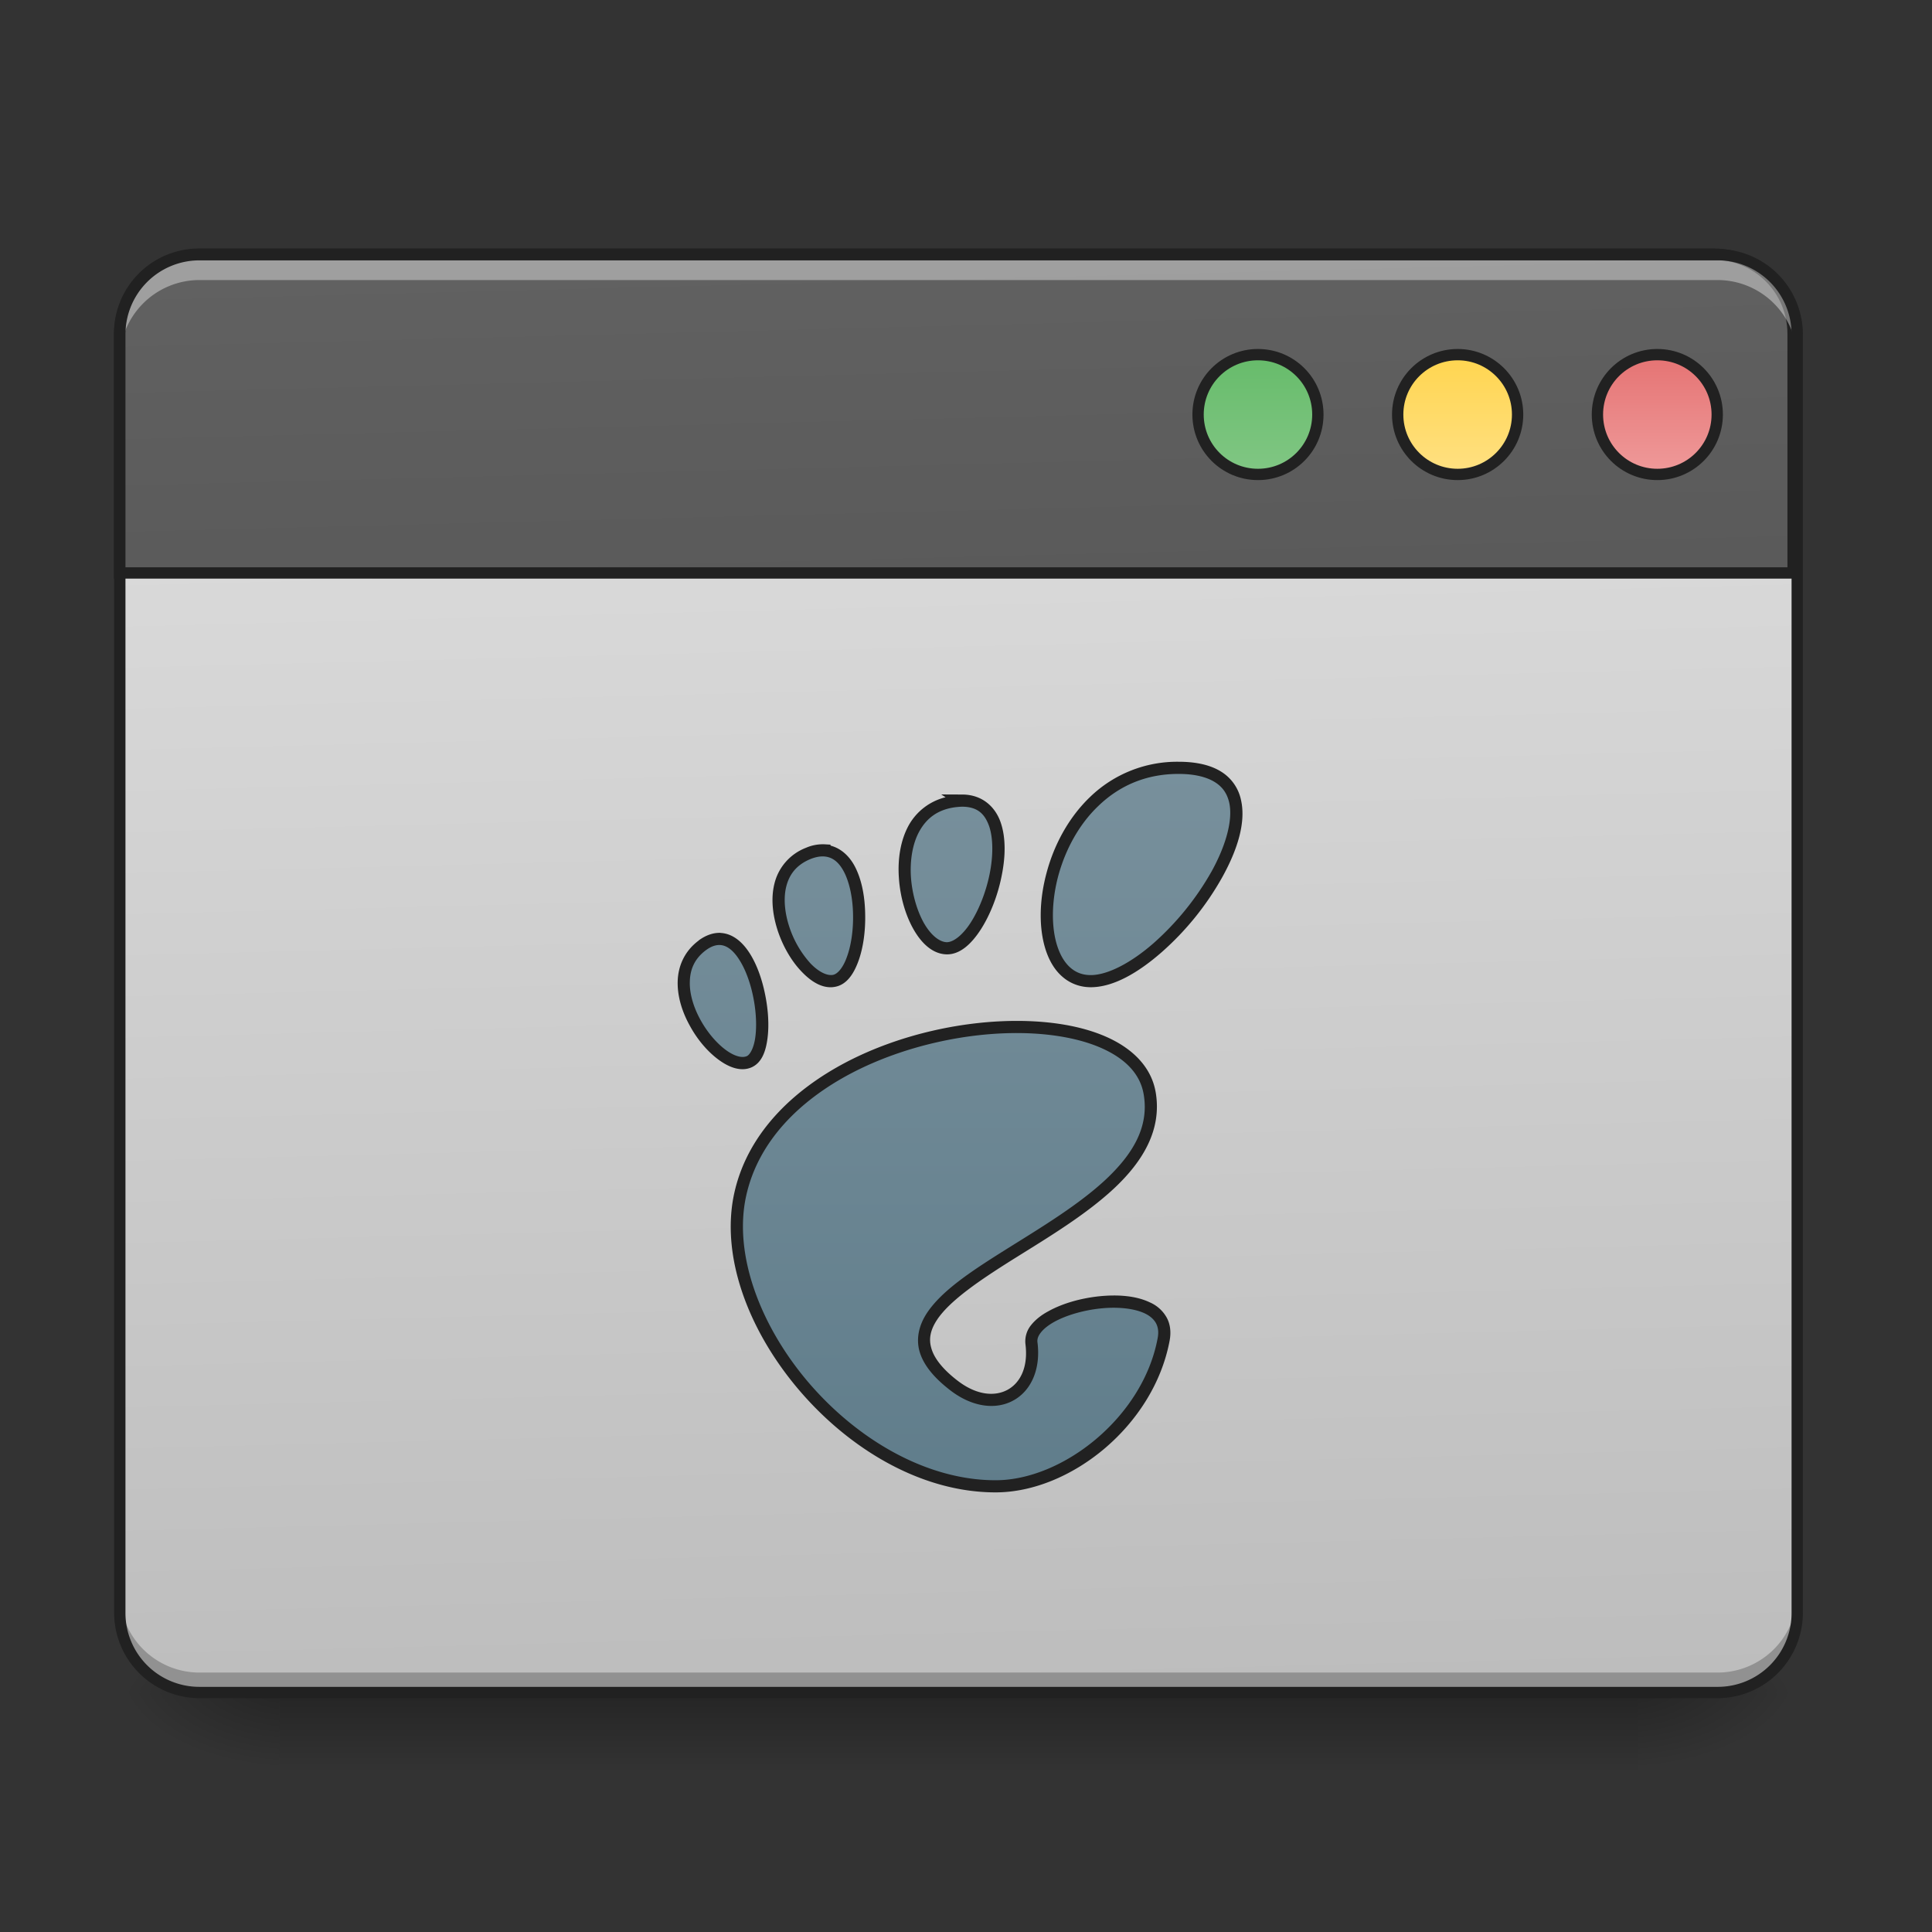 <svg xmlns="http://www.w3.org/2000/svg" width="64pt" height="64pt" viewBox="0 0 64 64"><rect x="0" y="0" width="64" height="64" fill="#333333" stroke="none"/><defs><linearGradient id="a" gradientUnits="userSpaceOnUse" x1="254" y1="233.5" x2="254" y2="254.667" gradientTransform="translate(0 26.878) scale(.125)"><stop offset="0" stop-opacity=".275"/><stop offset="1" stop-opacity="0"/></linearGradient><radialGradient id="b" gradientUnits="userSpaceOnUse" cx="450.909" cy="189.579" fx="450.909" fy="189.579" r="21.167" gradientTransform="matrix(0 -.156 -.281 0 106.907 127.19)"><stop offset="0" stop-opacity=".314"/><stop offset=".222" stop-opacity=".275"/><stop offset="1" stop-opacity="0"/></radialGradient><radialGradient id="c" gradientUnits="userSpaceOnUse" cx="450.909" cy="189.579" fx="450.909" fy="189.579" r="21.167" gradientTransform="matrix(0 .156 .281 0 -43.401 -15.055)"><stop offset="0" stop-opacity=".314"/><stop offset=".222" stop-opacity=".275"/><stop offset="1" stop-opacity="0"/></radialGradient><radialGradient id="d" gradientUnits="userSpaceOnUse" cx="450.909" cy="189.579" fx="450.909" fy="189.579" r="21.167" gradientTransform="matrix(0 -.156 .281 0 -43.401 127.19)"><stop offset="0" stop-opacity=".314"/><stop offset=".222" stop-opacity=".275"/><stop offset="1" stop-opacity="0"/></radialGradient><radialGradient id="e" gradientUnits="userSpaceOnUse" cx="450.909" cy="189.579" fx="450.909" fy="189.579" r="21.167" gradientTransform="matrix(0 .156 -.281 0 106.907 -15.055)"><stop offset="0" stop-opacity=".314"/><stop offset=".222" stop-opacity=".275"/><stop offset="1" stop-opacity="0"/></radialGradient><linearGradient id="f" gradientUnits="userSpaceOnUse" x1="306.917" y1="-25.792" x2="305.955" y2="-135.329" gradientTransform="matrix(.151 0 0 .435 -11.708 67.283)"><stop offset="0" stop-color="#bdbdbd"/><stop offset="1" stop-color="#e0e0e0"/></linearGradient><linearGradient id="g" gradientUnits="userSpaceOnUse" x1="306.917" y1="-25.792" x2="305.955" y2="-135.329" gradientTransform="matrix(4.556 0 0 13.146 -353.973 2034.18)"><stop offset="0" stop-color="#424242"/><stop offset="1" stop-color="#616161"/></linearGradient><linearGradient id="h" gradientUnits="userSpaceOnUse" x1="349.25" y1="-158.083" x2="349.25" y2="-115.75" gradientTransform="matrix(.75 0 0 .75 71.438 -2.48)"><stop offset="0" stop-color="#66bb6a"/><stop offset="1" stop-color="#81c784"/></linearGradient><linearGradient id="i" gradientUnits="userSpaceOnUse" x1="349.25" y1="-158.083" x2="349.25" y2="-115.75" gradientTransform="matrix(.75 0 0 .75 124.354 -2.479)"><stop offset="0" stop-color="#ffd54f"/><stop offset="1" stop-color="#ffe082"/></linearGradient><linearGradient id="j" gradientUnits="userSpaceOnUse" x1="349.25" y1="-158.083" x2="349.25" y2="-115.75" gradientTransform="matrix(.75 0 0 .75 177.27 -2.48)"><stop offset="0" stop-color="#e57373"/><stop offset="1" stop-color="#ef9a9a"/></linearGradient><linearGradient id="k" gradientUnits="userSpaceOnUse" x1="234.777" y1="-38.283" x2="234.777" y2="141.634" gradientTransform="matrix(.134 0 0 .134 -2.536 30.444)"><stop offset="0" stop-color="#78909c"/><stop offset="1" stop-color="#607d8b"/></linearGradient></defs><path d="M9.262 56.066h44.984v2.649H9.262zm0 0" fill="url(#a)"/><path d="M54.246 56.066h5.29v-2.644h-5.29zm0 0" fill="url(#b)"/><path d="M9.262 56.066H3.969v2.649h5.293zm0 0" fill="url(#c)"/><path d="M9.262 56.066H3.969v-2.644h5.293zm0 0" fill="url(#d)"/><path d="M54.246 56.066h5.29v2.649h-5.29zm0 0" fill="url(#e)"/><path d="M6.613 8.438h50.278a2.645 2.645 0 0 1 2.644 2.648v42.336a2.644 2.644 0 0 1-2.644 2.644H6.613a2.644 2.644 0 0 1-2.644-2.644V11.086a2.645 2.645 0 0 1 2.644-2.649zm0 0" fill="url(#f)"/><path d="M6.613 56.094a2.639 2.639 0 0 1-2.644-2.645v-.687a2.639 2.639 0 0 0 2.644 2.644h50.278a2.639 2.639 0 0 0 2.644-2.644v.687a2.639 2.639 0 0 1-2.644 2.645zm0 0" fill-opacity=".235"/><path d="M199.942 255.094c-44.288 0-79.953 35.666-79.953 80.07v239.978h1679.957V335.165c0-44.405-35.666-80.071-79.953-80.071zm0 0" transform="scale(.033)" fill="url(#g)" stroke-width="11.339" stroke-linecap="round" stroke="#212121"/><path d="M6.613 8.59a2.64 2.64 0 0 0-2.644 2.648v.688a2.64 2.64 0 0 1 2.644-2.649h50.278a2.64 2.64 0 0 1 2.644 2.649v-.688a2.64 2.64 0 0 0-2.644-2.648zm0 0" fill="#fff" fill-opacity=".392"/><path d="M6.613 8.25a2.832 2.832 0 0 0-2.832 2.836v42.336a2.83 2.83 0 0 0 2.832 2.832h50.278a2.83 2.83 0 0 0 2.832-2.832V11.086A2.832 2.832 0 0 0 56.89 8.25zm0 .375h50.278a2.447 2.447 0 0 1 2.457 2.46v42.337a2.444 2.444 0 0 1-2.457 2.457H6.613a2.447 2.447 0 0 1-2.457-2.457V11.086a2.45 2.45 0 0 1 2.457-2.461zm0 0" fill="#212121"/><path d="M333.374-121.04c8.78 0 15.874 7.093 15.874 15.873s-7.093 15.874-15.874 15.874c-8.78 0-15.873-7.093-15.873-15.874 0-8.78 7.093-15.873 15.873-15.873zm0 0" transform="translate(0 26.878) scale(.125)" fill="url(#h)" stroke-width="3" stroke-linecap="round" stroke="#212121"/><path d="M386.307-121.04c8.749 0 15.873 7.093 15.873 15.873s-7.124 15.874-15.873 15.874c-8.78 0-15.905-7.093-15.905-15.874 0-8.78 7.124-15.873 15.905-15.873zm0 0" transform="translate(0 26.878) scale(.125)" fill="url(#i)" stroke-width="3" stroke-linecap="round" stroke="#212121"/><path d="M439.208-121.04c8.78 0 15.874 7.093 15.874 15.873s-7.094 15.874-15.874 15.874c-8.78 0-15.873-7.093-15.873-15.874 0-8.78 7.093-15.873 15.873-15.873zm0 0" transform="translate(0 26.878) scale(.125)" fill="url(#j)" stroke-width="3" stroke-linecap="round" stroke="#212121"/><path d="M39.04 25.438c-4.65 0-5.52 7.062-2.907 7.062 2.613 0 7.554-7.063 2.906-7.063zm-7.161 1.085c-.074 0-.152.008-.234.012-2.637.332-1.711 4.793-.31 4.875 1.36.082 2.845-4.879.54-4.89zm-4.567 1.645a1.295 1.295 0 0 0-.539.102c-2.117.87-.324 4.46.864 4.218 1.074-.218 1.23-4.218-.325-4.32zm-3.457 2.937c-.183-.007-.382.06-.597.215-1.692 1.266.574 4.32 1.57 3.848.871-.414.317-4.02-.973-4.063zm10.008 2.915c-3.668-.063-8.515 1.8-9.34 5.546-.894 4.051 3.684 9.672 8.457 9.672 2.348 0 5.06-2.148 5.567-4.867.387-2.074-4.555-1.242-4.379.129.21 1.645-1.191 2.457-2.57 1.398-4.38-3.375 7.257-5.062 6.488-9.671-.238-1.438-2.02-2.168-4.223-2.207zm0 0" fill="url(#k)"/><path d="M39.04 25.234a4.15 4.15 0 0 0-2.923 1.16c-.726.692-1.207 1.61-1.449 2.524-.246.914-.258 1.828-.031 2.539.117.36.293.668.547.89.25.223.578.356.949.356.746 0 1.566-.476 2.344-1.156a9.482 9.482 0 0 0 2.007-2.48c.504-.907.797-1.82.625-2.57a1.452 1.452 0 0 0-.644-.927c-.348-.222-.82-.336-1.426-.336zm0 .403c.554 0 .944.11 1.206.273.262.164.406.387.473.676.129.574-.11 1.426-.586 2.285a9.253 9.253 0 0 1-1.922 2.375c-.738.645-1.516 1.055-2.078 1.055-.281 0-.5-.09-.684-.254-.183-.164-.328-.406-.426-.711-.199-.613-.195-1.465.032-2.316.23-.852.675-1.704 1.34-2.332.66-.633 1.53-1.051 2.644-1.051zm-7.86.68l.144.093a1.92 1.92 0 0 0-1.215.918c-.285.512-.375 1.14-.332 1.754.04.61.211 1.211.47 1.676.26.469.624.828 1.077.855.465.028.852-.34 1.164-.82.309-.48.559-1.113.688-1.754.133-.637.152-1.285-.031-1.805-.184-.523-.622-.914-1.27-.914zm.699.406h.008c.496.007.734.238.879.644.14.41.136 1 .015 1.594-.12.59-.355 1.184-.633 1.613-.277.426-.586.649-.8.637-.243-.016-.524-.246-.75-.648-.223-.403-.383-.954-.422-1.508-.035-.555.05-1.11.285-1.528.238-.422.605-.715 1.203-.789.082-.008.156-.015.215-.015zm-4.555 1.246a1.397 1.397 0 0 0-.629.117 1.702 1.702 0 0 0-1.043 1.195c-.125.508-.05 1.067.121 1.578.176.516.457.993.786 1.332.328.344.714.579 1.117.496.387-.078.62-.449.773-.886.153-.438.223-.98.211-1.52-.008-.543-.101-1.082-.308-1.511-.176-.372-.465-.66-.84-.758v-.032zm-.027.402c.305.02.523.219.691.57.168.356.262.848.27 1.348.012.5-.059 1.004-.192 1.379-.128.379-.316.594-.468.625-.192.039-.473-.09-.75-.379a3.361 3.361 0 0 1-.692-1.184c-.156-.46-.21-.949-.113-1.351.098-.402.332-.727.805-.922.175-.07.324-.094.449-.086zm-3.434 2.531c-.238-.007-.484.078-.722.254v.004c-.473.352-.68.852-.692 1.356-.012.507.156 1.023.41 1.476.25.457.59.852.946 1.113.355.262.758.41 1.11.243.327-.157.456-.532.51-.957.055-.43.024-.934-.077-1.434-.098-.496-.266-.984-.504-1.363-.235-.375-.555-.66-.957-.688h-.004c-.008 0-.012-.004-.02-.004zm-.015.403c.23.008.453.183.652.504.203.32.363.77.453 1.226.094.461.117.938.07 1.305-.046.367-.175.594-.28.644-.15.07-.403.016-.7-.203-.297-.218-.605-.574-.832-.984-.227-.406-.371-.863-.36-1.27.008-.41.153-.765.528-1.047.183-.136.336-.18.469-.175zm10.015 2.515c-1.87-.03-4.023.422-5.832 1.367-1.804.946-3.277 2.391-3.707 4.336-.465 2.114.488 4.582 2.149 6.528 1.66 1.945 4.039 3.386 6.507 3.386 2.473 0 5.239-2.203 5.766-5.03.055-.298.016-.567-.11-.782a1.172 1.172 0 0 0-.55-.484c-.461-.22-1.063-.262-1.672-.2-.605.063-1.215.235-1.68.493-.234.125-.43.277-.574.457a.847.847 0 0 0-.191.632c.097.766-.172 1.282-.586 1.512-.418.23-1.02.195-1.66-.297-.528-.406-.79-.773-.875-1.09-.09-.316-.016-.609.191-.925.422-.641 1.426-1.32 2.555-2.028 1.133-.707 2.386-1.46 3.324-2.34.937-.882 1.574-1.925 1.367-3.164-.133-.793-.695-1.386-1.484-1.773-.79-.387-1.809-.578-2.934-.598h-.004zm-.004.403h.004c1.078.02 2.047.21 2.758.558.715.348 1.16.836 1.266 1.477.18 1.07-.356 1.965-1.246 2.804-.891.836-2.125 1.583-3.262 2.293-1.133.711-2.168 1.375-2.676 2.145-.25.383-.363.816-.246 1.254.121.437.453.863 1.02 1.3.734.567 1.523.657 2.101.333.578-.32.902-1.032.79-1.914-.016-.11.019-.215.112-.332.094-.121.25-.246.45-.356.398-.219.968-.383 1.527-.441.559-.059 1.105-.004 1.457.16.176.082.3.191.375.32.07.13.102.285.059.508-.485 2.613-3.141 4.703-5.368 4.703-2.308 0-4.601-1.37-6.203-3.246-1.597-1.875-2.488-4.242-2.058-6.18.398-1.797 1.761-3.156 3.5-4.066 1.738-.906 3.84-1.352 5.64-1.32zm0 0" fill="#212121"/></svg>